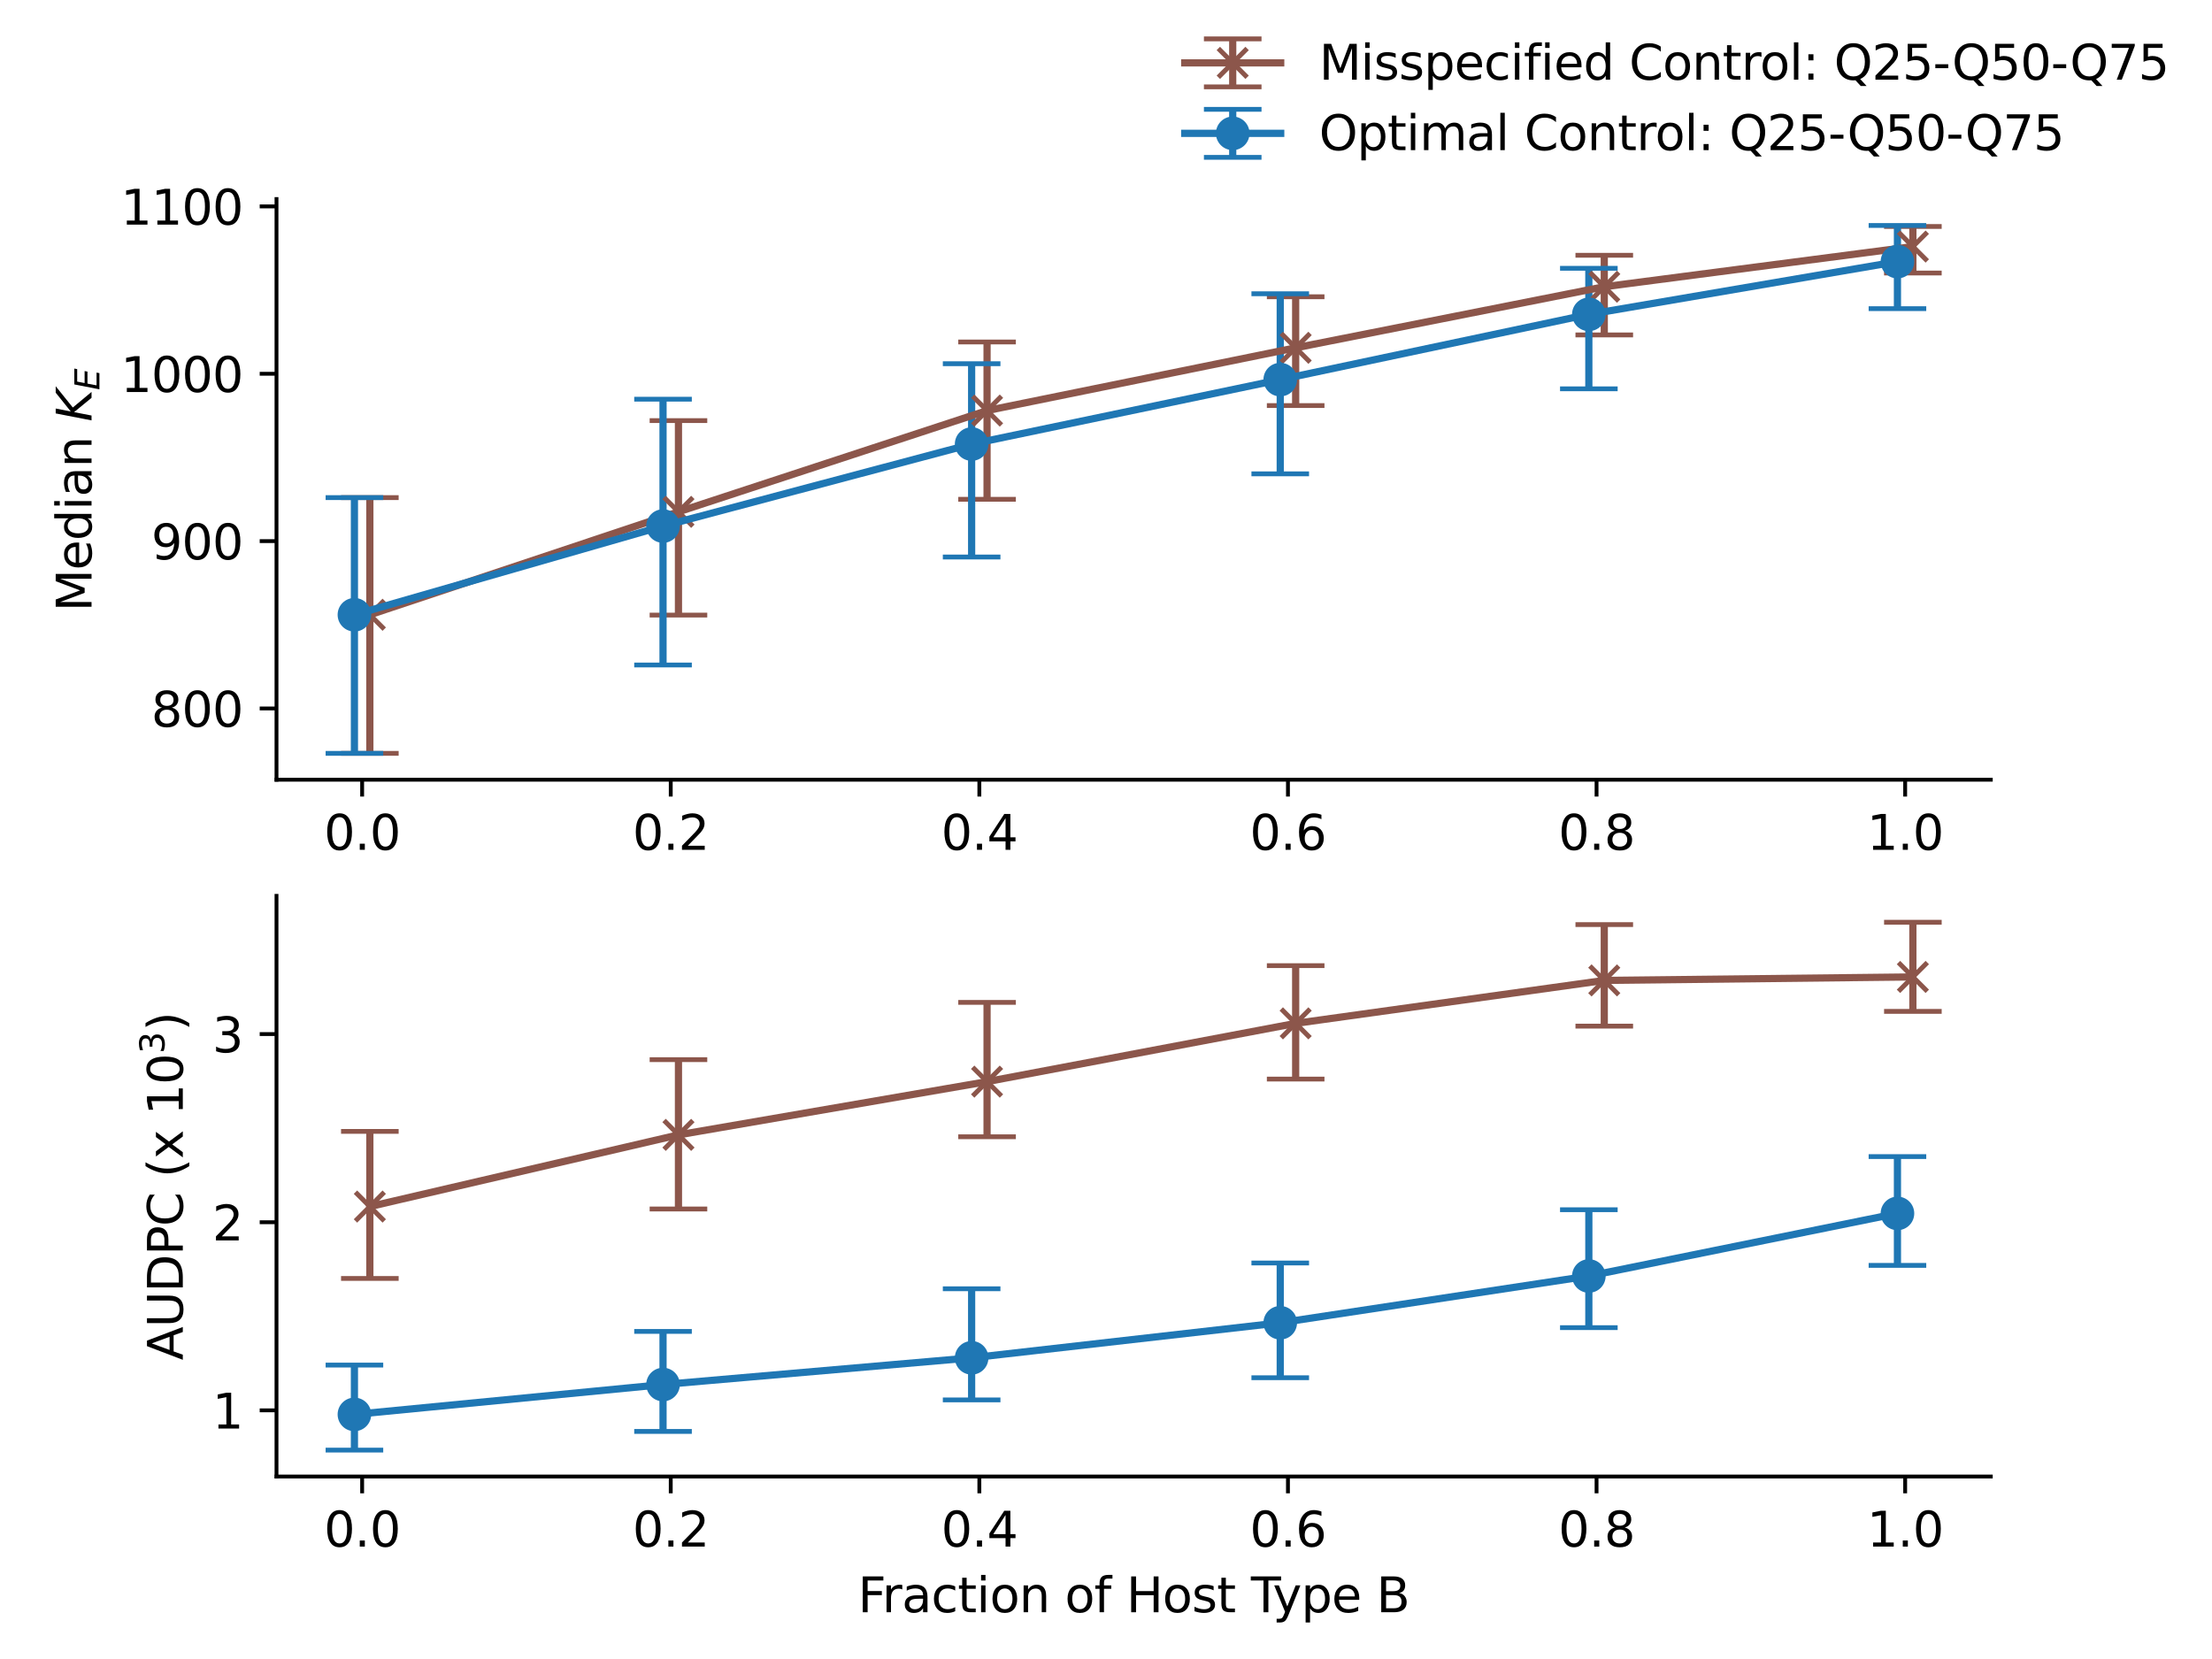 <?xml version="1.0" encoding="utf-8" standalone="no"?>
<!DOCTYPE svg PUBLIC "-//W3C//DTD SVG 1.1//EN"
  "http://www.w3.org/Graphics/SVG/1.1/DTD/svg11.dtd">
<svg xmlns:xlink="http://www.w3.org/1999/xlink" width="460.8pt" height="345.6pt" viewBox="0 0 460.8 345.6" xmlns="http://www.w3.org/2000/svg" version="1.1">
 <defs>
  <style type="text/css">*{stroke-linejoin: round; stroke-linecap: butt}</style>
 </defs>
 <g id="figure_1">
  <g id="patch_1">
   <path d="M 0 345.6 
L 460.8 345.6 
L 460.8 0 
L 0 0 
z
" style="fill: #ffffff"/>
  </g>
  <g id="axes_1">
   <g id="patch_2">
    <path d="M 57.6 162.432 
L 414.72 162.432 
L 414.72 41.472 
L 57.6 41.472 
z
" style="fill: #ffffff"/>
   </g>
   <g id="matplotlib.axis_1">
    <g id="xtick_1">
     <g id="line2d_1">
      <defs>
       <path id="m50d9ccc430" d="M 0 0 
L 0 3.5 
" style="stroke: #000000; stroke-width: 0.8"/>
      </defs>
      <g>
       <use xlink:href="#m50d9ccc430" x="75.44" y="162.432" style="stroke: #000000; stroke-width: 0.8"/>
      </g>
     </g>
     <g id="text_1">
      <!-- 0.0 -->
      <g transform="translate(67.488 177.03) scale(0.1 -0.1)">
       <defs>
        <path id="DejaVuSans-30" d="M 2034 4250 
Q 1547 4250 1301 3770 
Q 1056 3291 1056 2328 
Q 1056 1369 1301 889 
Q 1547 409 2034 409 
Q 2525 409 2770 889 
Q 3016 1369 3016 2328 
Q 3016 3291 2770 3770 
Q 2525 4250 2034 4250 
z
M 2034 4750 
Q 2819 4750 3233 4129 
Q 3647 3509 3647 2328 
Q 3647 1150 3233 529 
Q 2819 -91 2034 -91 
Q 1250 -91 836 529 
Q 422 1150 422 2328 
Q 422 3509 836 4129 
Q 1250 4750 2034 4750 
z
" transform="scale(0.016)"/>
        <path id="DejaVuSans-2e" d="M 684 794 
L 1344 794 
L 1344 0 
L 684 0 
L 684 794 
z
" transform="scale(0.016)"/>
       </defs>
       <use xlink:href="#DejaVuSans-30"/>
       <use xlink:href="#DejaVuSans-2e" x="63.623"/>
       <use xlink:href="#DejaVuSans-30" x="95.41"/>
      </g>
     </g>
    </g>
    <g id="xtick_2">
     <g id="line2d_2">
      <g>
       <use xlink:href="#m50d9ccc430" x="139.728" y="162.432" style="stroke: #000000; stroke-width: 0.8"/>
      </g>
     </g>
     <g id="text_2">
      <!-- 0.2 -->
      <g transform="translate(131.776 177.03) scale(0.1 -0.1)">
       <defs>
        <path id="DejaVuSans-32" d="M 1228 531 
L 3431 531 
L 3431 0 
L 469 0 
L 469 531 
Q 828 903 1448 1529 
Q 2069 2156 2228 2338 
Q 2531 2678 2651 2914 
Q 2772 3150 2772 3378 
Q 2772 3750 2511 3984 
Q 2250 4219 1831 4219 
Q 1534 4219 1204 4116 
Q 875 4013 500 3803 
L 500 4441 
Q 881 4594 1212 4672 
Q 1544 4750 1819 4750 
Q 2544 4750 2975 4387 
Q 3406 4025 3406 3419 
Q 3406 3131 3298 2873 
Q 3191 2616 2906 2266 
Q 2828 2175 2409 1742 
Q 1991 1309 1228 531 
z
" transform="scale(0.016)"/>
       </defs>
       <use xlink:href="#DejaVuSans-30"/>
       <use xlink:href="#DejaVuSans-2e" x="63.623"/>
       <use xlink:href="#DejaVuSans-32" x="95.41"/>
      </g>
     </g>
    </g>
    <g id="xtick_3">
     <g id="line2d_3">
      <g>
       <use xlink:href="#m50d9ccc430" x="204.016" y="162.432" style="stroke: #000000; stroke-width: 0.8"/>
      </g>
     </g>
     <g id="text_3">
      <!-- 0.4 -->
      <g transform="translate(196.064 177.03) scale(0.1 -0.1)">
       <defs>
        <path id="DejaVuSans-34" d="M 2419 4116 
L 825 1625 
L 2419 1625 
L 2419 4116 
z
M 2253 4666 
L 3047 4666 
L 3047 1625 
L 3713 1625 
L 3713 1100 
L 3047 1100 
L 3047 0 
L 2419 0 
L 2419 1100 
L 313 1100 
L 313 1709 
L 2253 4666 
z
" transform="scale(0.016)"/>
       </defs>
       <use xlink:href="#DejaVuSans-30"/>
       <use xlink:href="#DejaVuSans-2e" x="63.623"/>
       <use xlink:href="#DejaVuSans-34" x="95.41"/>
      </g>
     </g>
    </g>
    <g id="xtick_4">
     <g id="line2d_4">
      <g>
       <use xlink:href="#m50d9ccc430" x="268.304" y="162.432" style="stroke: #000000; stroke-width: 0.8"/>
      </g>
     </g>
     <g id="text_4">
      <!-- 0.6 -->
      <g transform="translate(260.352 177.03) scale(0.1 -0.1)">
       <defs>
        <path id="DejaVuSans-36" d="M 2113 2584 
Q 1688 2584 1439 2293 
Q 1191 2003 1191 1497 
Q 1191 994 1439 701 
Q 1688 409 2113 409 
Q 2538 409 2786 701 
Q 3034 994 3034 1497 
Q 3034 2003 2786 2293 
Q 2538 2584 2113 2584 
z
M 3366 4563 
L 3366 3988 
Q 3128 4100 2886 4159 
Q 2644 4219 2406 4219 
Q 1781 4219 1451 3797 
Q 1122 3375 1075 2522 
Q 1259 2794 1537 2939 
Q 1816 3084 2150 3084 
Q 2853 3084 3261 2657 
Q 3669 2231 3669 1497 
Q 3669 778 3244 343 
Q 2819 -91 2113 -91 
Q 1303 -91 875 529 
Q 447 1150 447 2328 
Q 447 3434 972 4092 
Q 1497 4750 2381 4750 
Q 2619 4750 2861 4703 
Q 3103 4656 3366 4563 
z
" transform="scale(0.016)"/>
       </defs>
       <use xlink:href="#DejaVuSans-30"/>
       <use xlink:href="#DejaVuSans-2e" x="63.623"/>
       <use xlink:href="#DejaVuSans-36" x="95.41"/>
      </g>
     </g>
    </g>
    <g id="xtick_5">
     <g id="line2d_5">
      <g>
       <use xlink:href="#m50d9ccc430" x="332.592" y="162.432" style="stroke: #000000; stroke-width: 0.8"/>
      </g>
     </g>
     <g id="text_5">
      <!-- 0.8 -->
      <g transform="translate(324.64 177.03) scale(0.1 -0.1)">
       <defs>
        <path id="DejaVuSans-38" d="M 2034 2216 
Q 1584 2216 1326 1975 
Q 1069 1734 1069 1313 
Q 1069 891 1326 650 
Q 1584 409 2034 409 
Q 2484 409 2743 651 
Q 3003 894 3003 1313 
Q 3003 1734 2745 1975 
Q 2488 2216 2034 2216 
z
M 1403 2484 
Q 997 2584 770 2862 
Q 544 3141 544 3541 
Q 544 4100 942 4425 
Q 1341 4750 2034 4750 
Q 2731 4750 3128 4425 
Q 3525 4100 3525 3541 
Q 3525 3141 3298 2862 
Q 3072 2584 2669 2484 
Q 3125 2378 3379 2068 
Q 3634 1759 3634 1313 
Q 3634 634 3220 271 
Q 2806 -91 2034 -91 
Q 1263 -91 848 271 
Q 434 634 434 1313 
Q 434 1759 690 2068 
Q 947 2378 1403 2484 
z
M 1172 3481 
Q 1172 3119 1398 2916 
Q 1625 2713 2034 2713 
Q 2441 2713 2670 2916 
Q 2900 3119 2900 3481 
Q 2900 3844 2670 4047 
Q 2441 4250 2034 4250 
Q 1625 4250 1398 4047 
Q 1172 3844 1172 3481 
z
" transform="scale(0.016)"/>
       </defs>
       <use xlink:href="#DejaVuSans-30"/>
       <use xlink:href="#DejaVuSans-2e" x="63.623"/>
       <use xlink:href="#DejaVuSans-38" x="95.41"/>
      </g>
     </g>
    </g>
    <g id="xtick_6">
     <g id="line2d_6">
      <g>
       <use xlink:href="#m50d9ccc430" x="396.88" y="162.432" style="stroke: #000000; stroke-width: 0.8"/>
      </g>
     </g>
     <g id="text_6">
      <!-- 1.0 -->
      <g transform="translate(388.929 177.03) scale(0.1 -0.1)">
       <defs>
        <path id="DejaVuSans-31" d="M 794 531 
L 1825 531 
L 1825 4091 
L 703 3866 
L 703 4441 
L 1819 4666 
L 2450 4666 
L 2450 531 
L 3481 531 
L 3481 0 
L 794 0 
L 794 531 
z
" transform="scale(0.016)"/>
       </defs>
       <use xlink:href="#DejaVuSans-31"/>
       <use xlink:href="#DejaVuSans-2e" x="63.623"/>
       <use xlink:href="#DejaVuSans-30" x="95.41"/>
      </g>
     </g>
    </g>
   </g>
   <g id="matplotlib.axis_2">
    <g id="ytick_1">
     <g id="line2d_7">
      <defs>
       <path id="m0ea7772bf7" d="M 0 0 
L -3.5 0 
" style="stroke: #000000; stroke-width: 0.8"/>
      </defs>
      <g>
       <use xlink:href="#m0ea7772bf7" x="57.6" y="147.59" style="stroke: #000000; stroke-width: 0.8"/>
      </g>
     </g>
     <g id="text_7">
      <!-- 800 -->
      <g transform="translate(31.512 151.389) scale(0.1 -0.1)">
       <use xlink:href="#DejaVuSans-38"/>
       <use xlink:href="#DejaVuSans-30" x="63.623"/>
       <use xlink:href="#DejaVuSans-30" x="127.246"/>
      </g>
     </g>
    </g>
    <g id="ytick_2">
     <g id="line2d_8">
      <g>
       <use xlink:href="#m0ea7772bf7" x="57.6" y="112.725" style="stroke: #000000; stroke-width: 0.8"/>
      </g>
     </g>
     <g id="text_8">
      <!-- 900 -->
      <g transform="translate(31.512 116.524) scale(0.1 -0.1)">
       <defs>
        <path id="DejaVuSans-39" d="M 703 97 
L 703 672 
Q 941 559 1184 500 
Q 1428 441 1663 441 
Q 2288 441 2617 861 
Q 2947 1281 2994 2138 
Q 2813 1869 2534 1725 
Q 2256 1581 1919 1581 
Q 1219 1581 811 2004 
Q 403 2428 403 3163 
Q 403 3881 828 4315 
Q 1253 4750 1959 4750 
Q 2769 4750 3195 4129 
Q 3622 3509 3622 2328 
Q 3622 1225 3098 567 
Q 2575 -91 1691 -91 
Q 1453 -91 1209 -44 
Q 966 3 703 97 
z
M 1959 2075 
Q 2384 2075 2632 2365 
Q 2881 2656 2881 3163 
Q 2881 3666 2632 3958 
Q 2384 4250 1959 4250 
Q 1534 4250 1286 3958 
Q 1038 3666 1038 3163 
Q 1038 2656 1286 2365 
Q 1534 2075 1959 2075 
z
" transform="scale(0.016)"/>
       </defs>
       <use xlink:href="#DejaVuSans-39"/>
       <use xlink:href="#DejaVuSans-30" x="63.623"/>
       <use xlink:href="#DejaVuSans-30" x="127.246"/>
      </g>
     </g>
    </g>
    <g id="ytick_3">
     <g id="line2d_9">
      <g>
       <use xlink:href="#m0ea7772bf7" x="57.6" y="77.86" style="stroke: #000000; stroke-width: 0.8"/>
      </g>
     </g>
     <g id="text_9">
      <!-- 1000 -->
      <g transform="translate(25.15 81.66) scale(0.1 -0.1)">
       <use xlink:href="#DejaVuSans-31"/>
       <use xlink:href="#DejaVuSans-30" x="63.623"/>
       <use xlink:href="#DejaVuSans-30" x="127.246"/>
       <use xlink:href="#DejaVuSans-30" x="190.869"/>
      </g>
     </g>
    </g>
    <g id="ytick_4">
     <g id="line2d_10">
      <g>
       <use xlink:href="#m0ea7772bf7" x="57.6" y="42.996" style="stroke: #000000; stroke-width: 0.8"/>
      </g>
     </g>
     <g id="text_10">
      <!-- 1100 -->
      <g transform="translate(25.15 46.795) scale(0.1 -0.1)">
       <use xlink:href="#DejaVuSans-31"/>
       <use xlink:href="#DejaVuSans-31" x="63.623"/>
       <use xlink:href="#DejaVuSans-30" x="127.246"/>
       <use xlink:href="#DejaVuSans-30" x="190.869"/>
      </g>
     </g>
    </g>
    <g id="text_11">
     <!-- Median $K_{E}$ -->
     <g transform="translate(19.07 127.402) rotate(-90) scale(0.1 -0.1)">
      <defs>
       <path id="DejaVuSans-4d" d="M 628 4666 
L 1569 4666 
L 2759 1491 
L 3956 4666 
L 4897 4666 
L 4897 0 
L 4281 0 
L 4281 4097 
L 3078 897 
L 2444 897 
L 1241 4097 
L 1241 0 
L 628 0 
L 628 4666 
z
" transform="scale(0.016)"/>
       <path id="DejaVuSans-65" d="M 3597 1894 
L 3597 1613 
L 953 1613 
Q 991 1019 1311 708 
Q 1631 397 2203 397 
Q 2534 397 2845 478 
Q 3156 559 3463 722 
L 3463 178 
Q 3153 47 2828 -22 
Q 2503 -91 2169 -91 
Q 1331 -91 842 396 
Q 353 884 353 1716 
Q 353 2575 817 3079 
Q 1281 3584 2069 3584 
Q 2775 3584 3186 3129 
Q 3597 2675 3597 1894 
z
M 3022 2063 
Q 3016 2534 2758 2815 
Q 2500 3097 2075 3097 
Q 1594 3097 1305 2825 
Q 1016 2553 972 2059 
L 3022 2063 
z
" transform="scale(0.016)"/>
       <path id="DejaVuSans-64" d="M 2906 2969 
L 2906 4863 
L 3481 4863 
L 3481 0 
L 2906 0 
L 2906 525 
Q 2725 213 2448 61 
Q 2172 -91 1784 -91 
Q 1150 -91 751 415 
Q 353 922 353 1747 
Q 353 2572 751 3078 
Q 1150 3584 1784 3584 
Q 2172 3584 2448 3432 
Q 2725 3281 2906 2969 
z
M 947 1747 
Q 947 1113 1208 752 
Q 1469 391 1925 391 
Q 2381 391 2643 752 
Q 2906 1113 2906 1747 
Q 2906 2381 2643 2742 
Q 2381 3103 1925 3103 
Q 1469 3103 1208 2742 
Q 947 2381 947 1747 
z
" transform="scale(0.016)"/>
       <path id="DejaVuSans-69" d="M 603 3500 
L 1178 3500 
L 1178 0 
L 603 0 
L 603 3500 
z
M 603 4863 
L 1178 4863 
L 1178 4134 
L 603 4134 
L 603 4863 
z
" transform="scale(0.016)"/>
       <path id="DejaVuSans-61" d="M 2194 1759 
Q 1497 1759 1228 1600 
Q 959 1441 959 1056 
Q 959 750 1161 570 
Q 1363 391 1709 391 
Q 2188 391 2477 730 
Q 2766 1069 2766 1631 
L 2766 1759 
L 2194 1759 
z
M 3341 1997 
L 3341 0 
L 2766 0 
L 2766 531 
Q 2569 213 2275 61 
Q 1981 -91 1556 -91 
Q 1019 -91 701 211 
Q 384 513 384 1019 
Q 384 1609 779 1909 
Q 1175 2209 1959 2209 
L 2766 2209 
L 2766 2266 
Q 2766 2663 2505 2880 
Q 2244 3097 1772 3097 
Q 1472 3097 1187 3025 
Q 903 2953 641 2809 
L 641 3341 
Q 956 3463 1253 3523 
Q 1550 3584 1831 3584 
Q 2591 3584 2966 3190 
Q 3341 2797 3341 1997 
z
" transform="scale(0.016)"/>
       <path id="DejaVuSans-6e" d="M 3513 2113 
L 3513 0 
L 2938 0 
L 2938 2094 
Q 2938 2591 2744 2837 
Q 2550 3084 2163 3084 
Q 1697 3084 1428 2787 
Q 1159 2491 1159 1978 
L 1159 0 
L 581 0 
L 581 3500 
L 1159 3500 
L 1159 2956 
Q 1366 3272 1645 3428 
Q 1925 3584 2291 3584 
Q 2894 3584 3203 3211 
Q 3513 2838 3513 2113 
z
" transform="scale(0.016)"/>
       <path id="DejaVuSans-20" transform="scale(0.016)"/>
       <path id="DejaVuSans-Oblique-4b" d="M 1081 4666 
L 1716 4666 
L 1331 2700 
L 3781 4666 
L 4622 4666 
L 1850 2438 
L 3878 0 
L 3109 0 
L 1247 2272 
L 806 0 
L 172 0 
L 1081 4666 
z
" transform="scale(0.016)"/>
       <path id="DejaVuSans-Oblique-45" d="M 1081 4666 
L 4031 4666 
L 3928 4134 
L 1606 4134 
L 1338 2753 
L 3566 2753 
L 3463 2222 
L 1234 2222 
L 909 531 
L 3284 531 
L 3181 0 
L 172 0 
L 1081 4666 
z
" transform="scale(0.016)"/>
      </defs>
      <use xlink:href="#DejaVuSans-4d" transform="translate(0 0.016)"/>
      <use xlink:href="#DejaVuSans-65" transform="translate(86.279 0.016)"/>
      <use xlink:href="#DejaVuSans-64" transform="translate(147.803 0.016)"/>
      <use xlink:href="#DejaVuSans-69" transform="translate(211.279 0.016)"/>
      <use xlink:href="#DejaVuSans-61" transform="translate(239.062 0.016)"/>
      <use xlink:href="#DejaVuSans-6e" transform="translate(300.342 0.016)"/>
      <use xlink:href="#DejaVuSans-20" transform="translate(363.721 0.016)"/>
      <use xlink:href="#DejaVuSans-Oblique-4b" transform="translate(395.508 0.016)"/>
      <use xlink:href="#DejaVuSans-Oblique-45" transform="translate(461.084 -16.391) scale(0.7)"/>
     </g>
    </g>
   </g>
   <g id="LineCollection_1">
    <path d="M 77.047 156.934 
L 77.047 103.66 
" clip-path="url(#pff4992406c)" style="fill: none; stroke: #8c564b; stroke-width: 1.5"/>
    <path d="M 141.335 128.135 
L 141.335 87.623 
" clip-path="url(#pff4992406c)" style="fill: none; stroke: #8c564b; stroke-width: 1.5"/>
    <path d="M 205.623 104.009 
L 205.623 71.236 
" clip-path="url(#pff4992406c)" style="fill: none; stroke: #8c564b; stroke-width: 1.5"/>
    <path d="M 269.911 84.485 
L 269.911 61.823 
" clip-path="url(#pff4992406c)" style="fill: none; stroke: #8c564b; stroke-width: 1.5"/>
    <path d="M 334.199 69.772 
L 334.199 53.176 
" clip-path="url(#pff4992406c)" style="fill: none; stroke: #8c564b; stroke-width: 1.5"/>
    <path d="M 398.487 56.872 
L 398.487 47.179 
" clip-path="url(#pff4992406c)" style="fill: none; stroke: #8c564b; stroke-width: 1.5"/>
   </g>
   <g id="line2d_11">
    <defs>
     <path id="me482d9ec17" d="M 6 0 
L -6 -0 
" style="stroke: #8c564b"/>
    </defs>
    <g clip-path="url(#pff4992406c)">
     <use xlink:href="#me482d9ec17" x="77.047" y="156.934" style="fill: #8c564b; stroke: #8c564b"/>
     <use xlink:href="#me482d9ec17" x="141.335" y="128.135" style="fill: #8c564b; stroke: #8c564b"/>
     <use xlink:href="#me482d9ec17" x="205.623" y="104.009" style="fill: #8c564b; stroke: #8c564b"/>
     <use xlink:href="#me482d9ec17" x="269.911" y="84.485" style="fill: #8c564b; stroke: #8c564b"/>
     <use xlink:href="#me482d9ec17" x="334.199" y="69.772" style="fill: #8c564b; stroke: #8c564b"/>
     <use xlink:href="#me482d9ec17" x="398.487" y="56.872" style="fill: #8c564b; stroke: #8c564b"/>
    </g>
   </g>
   <g id="line2d_12">
    <g clip-path="url(#pff4992406c)">
     <use xlink:href="#me482d9ec17" x="77.047" y="103.66" style="fill: #8c564b; stroke: #8c564b"/>
     <use xlink:href="#me482d9ec17" x="141.335" y="87.623" style="fill: #8c564b; stroke: #8c564b"/>
     <use xlink:href="#me482d9ec17" x="205.623" y="71.236" style="fill: #8c564b; stroke: #8c564b"/>
     <use xlink:href="#me482d9ec17" x="269.911" y="61.823" style="fill: #8c564b; stroke: #8c564b"/>
     <use xlink:href="#me482d9ec17" x="334.199" y="53.176" style="fill: #8c564b; stroke: #8c564b"/>
     <use xlink:href="#me482d9ec17" x="398.487" y="47.179" style="fill: #8c564b; stroke: #8c564b"/>
    </g>
   </g>
   <g id="LineCollection_2">
    <path d="M 73.833 156.934 
L 73.833 103.66 
" clip-path="url(#pff4992406c)" style="fill: none; stroke: #1f77b4; stroke-width: 1.5"/>
    <path d="M 138.121 138.525 
L 138.121 83.16 
" clip-path="url(#pff4992406c)" style="fill: none; stroke: #1f77b4; stroke-width: 1.5"/>
    <path d="M 202.409 116.037 
L 202.409 75.769 
" clip-path="url(#pff4992406c)" style="fill: none; stroke: #1f77b4; stroke-width: 1.5"/>
    <path d="M 266.697 98.71 
L 266.697 61.195 
" clip-path="url(#pff4992406c)" style="fill: none; stroke: #1f77b4; stroke-width: 1.5"/>
    <path d="M 330.985 80.998 
L 330.985 55.896 
" clip-path="url(#pff4992406c)" style="fill: none; stroke: #1f77b4; stroke-width: 1.5"/>
    <path d="M 395.273 64.298 
L 395.273 46.97 
" clip-path="url(#pff4992406c)" style="fill: none; stroke: #1f77b4; stroke-width: 1.5"/>
   </g>
   <g id="line2d_13">
    <defs>
     <path id="mf4389c1c59" d="M 6 0 
L -6 -0 
" style="stroke: #1f77b4"/>
    </defs>
    <g clip-path="url(#pff4992406c)">
     <use xlink:href="#mf4389c1c59" x="73.833" y="156.934" style="fill: #1f77b4; stroke: #1f77b4"/>
     <use xlink:href="#mf4389c1c59" x="138.121" y="138.525" style="fill: #1f77b4; stroke: #1f77b4"/>
     <use xlink:href="#mf4389c1c59" x="202.409" y="116.037" style="fill: #1f77b4; stroke: #1f77b4"/>
     <use xlink:href="#mf4389c1c59" x="266.697" y="98.71" style="fill: #1f77b4; stroke: #1f77b4"/>
     <use xlink:href="#mf4389c1c59" x="330.985" y="80.998" style="fill: #1f77b4; stroke: #1f77b4"/>
     <use xlink:href="#mf4389c1c59" x="395.273" y="64.298" style="fill: #1f77b4; stroke: #1f77b4"/>
    </g>
   </g>
   <g id="line2d_14">
    <g clip-path="url(#pff4992406c)">
     <use xlink:href="#mf4389c1c59" x="73.833" y="103.66" style="fill: #1f77b4; stroke: #1f77b4"/>
     <use xlink:href="#mf4389c1c59" x="138.121" y="83.16" style="fill: #1f77b4; stroke: #1f77b4"/>
     <use xlink:href="#mf4389c1c59" x="202.409" y="75.769" style="fill: #1f77b4; stroke: #1f77b4"/>
     <use xlink:href="#mf4389c1c59" x="266.697" y="61.195" style="fill: #1f77b4; stroke: #1f77b4"/>
     <use xlink:href="#mf4389c1c59" x="330.985" y="55.896" style="fill: #1f77b4; stroke: #1f77b4"/>
     <use xlink:href="#mf4389c1c59" x="395.273" y="46.97" style="fill: #1f77b4; stroke: #1f77b4"/>
    </g>
   </g>
   <g id="line2d_15">
    <path d="M 77.047 128.066 
L 141.335 106.624 
L 205.623 85.531 
L 269.911 72.456 
L 334.199 59.731 
L 398.487 51.363 
" clip-path="url(#pff4992406c)" style="fill: none; stroke: #8c564b; stroke-width: 1.5; stroke-linecap: square"/>
    <defs>
     <path id="m2006b8e5f0" d="M -3 3 
L 3 -3 
M -3 -3 
L 3 3 
" style="stroke: #8c564b"/>
    </defs>
    <g clip-path="url(#pff4992406c)">
     <use xlink:href="#m2006b8e5f0" x="77.047" y="128.066" style="fill: #8c564b; stroke: #8c564b"/>
     <use xlink:href="#m2006b8e5f0" x="141.335" y="106.624" style="fill: #8c564b; stroke: #8c564b"/>
     <use xlink:href="#m2006b8e5f0" x="205.623" y="85.531" style="fill: #8c564b; stroke: #8c564b"/>
     <use xlink:href="#m2006b8e5f0" x="269.911" y="72.456" style="fill: #8c564b; stroke: #8c564b"/>
     <use xlink:href="#m2006b8e5f0" x="334.199" y="59.731" style="fill: #8c564b; stroke: #8c564b"/>
     <use xlink:href="#m2006b8e5f0" x="398.487" y="51.363" style="fill: #8c564b; stroke: #8c564b"/>
    </g>
   </g>
   <g id="line2d_16">
    <path d="M 73.833 128.066 
L 138.121 109.587 
L 202.409 92.504 
L 266.697 79.081 
L 330.985 65.483 
L 395.273 54.501 
" clip-path="url(#pff4992406c)" style="fill: none; stroke: #1f77b4; stroke-width: 1.5; stroke-linecap: square"/>
    <defs>
     <path id="me949a19cae" d="M 0 3 
C 0.796 3 1.559 2.684 2.121 2.121 
C 2.684 1.559 3 0.796 3 0 
C 3 -0.796 2.684 -1.559 2.121 -2.121 
C 1.559 -2.684 0.796 -3 0 -3 
C -0.796 -3 -1.559 -2.684 -2.121 -2.121 
C -2.684 -1.559 -3 -0.796 -3 0 
C -3 0.796 -2.684 1.559 -2.121 2.121 
C -1.559 2.684 -0.796 3 0 3 
z
" style="stroke: #1f77b4"/>
    </defs>
    <g clip-path="url(#pff4992406c)">
     <use xlink:href="#me949a19cae" x="73.833" y="128.066" style="fill: #1f77b4; stroke: #1f77b4"/>
     <use xlink:href="#me949a19cae" x="138.121" y="109.587" style="fill: #1f77b4; stroke: #1f77b4"/>
     <use xlink:href="#me949a19cae" x="202.409" y="92.504" style="fill: #1f77b4; stroke: #1f77b4"/>
     <use xlink:href="#me949a19cae" x="266.697" y="79.081" style="fill: #1f77b4; stroke: #1f77b4"/>
     <use xlink:href="#me949a19cae" x="330.985" y="65.483" style="fill: #1f77b4; stroke: #1f77b4"/>
     <use xlink:href="#me949a19cae" x="395.273" y="54.501" style="fill: #1f77b4; stroke: #1f77b4"/>
    </g>
   </g>
   <g id="patch_3">
    <path d="M 57.6 162.432 
L 57.6 41.472 
" style="fill: none; stroke: #000000; stroke-width: 0.8; stroke-linejoin: miter; stroke-linecap: square"/>
   </g>
   <g id="patch_4">
    <path d="M 57.6 162.432 
L 414.72 162.432 
" style="fill: none; stroke: #000000; stroke-width: 0.8; stroke-linejoin: miter; stroke-linecap: square"/>
   </g>
  </g>
  <g id="axes_2">
   <g id="patch_5">
    <path d="M 57.6 307.584 
L 414.72 307.584 
L 414.72 186.624 
L 57.6 186.624 
z
" style="fill: #ffffff"/>
   </g>
   <g id="matplotlib.axis_3">
    <g id="xtick_7">
     <g id="line2d_17">
      <g>
       <use xlink:href="#m50d9ccc430" x="75.44" y="307.584" style="stroke: #000000; stroke-width: 0.8"/>
      </g>
     </g>
     <g id="text_12">
      <!-- 0.0 -->
      <g transform="translate(67.488 322.182) scale(0.1 -0.1)">
       <use xlink:href="#DejaVuSans-30"/>
       <use xlink:href="#DejaVuSans-2e" x="63.623"/>
       <use xlink:href="#DejaVuSans-30" x="95.41"/>
      </g>
     </g>
    </g>
    <g id="xtick_8">
     <g id="line2d_18">
      <g>
       <use xlink:href="#m50d9ccc430" x="139.728" y="307.584" style="stroke: #000000; stroke-width: 0.8"/>
      </g>
     </g>
     <g id="text_13">
      <!-- 0.2 -->
      <g transform="translate(131.776 322.182) scale(0.1 -0.1)">
       <use xlink:href="#DejaVuSans-30"/>
       <use xlink:href="#DejaVuSans-2e" x="63.623"/>
       <use xlink:href="#DejaVuSans-32" x="95.41"/>
      </g>
     </g>
    </g>
    <g id="xtick_9">
     <g id="line2d_19">
      <g>
       <use xlink:href="#m50d9ccc430" x="204.016" y="307.584" style="stroke: #000000; stroke-width: 0.8"/>
      </g>
     </g>
     <g id="text_14">
      <!-- 0.4 -->
      <g transform="translate(196.064 322.182) scale(0.1 -0.1)">
       <use xlink:href="#DejaVuSans-30"/>
       <use xlink:href="#DejaVuSans-2e" x="63.623"/>
       <use xlink:href="#DejaVuSans-34" x="95.41"/>
      </g>
     </g>
    </g>
    <g id="xtick_10">
     <g id="line2d_20">
      <g>
       <use xlink:href="#m50d9ccc430" x="268.304" y="307.584" style="stroke: #000000; stroke-width: 0.8"/>
      </g>
     </g>
     <g id="text_15">
      <!-- 0.6 -->
      <g transform="translate(260.352 322.182) scale(0.1 -0.1)">
       <use xlink:href="#DejaVuSans-30"/>
       <use xlink:href="#DejaVuSans-2e" x="63.623"/>
       <use xlink:href="#DejaVuSans-36" x="95.41"/>
      </g>
     </g>
    </g>
    <g id="xtick_11">
     <g id="line2d_21">
      <g>
       <use xlink:href="#m50d9ccc430" x="332.592" y="307.584" style="stroke: #000000; stroke-width: 0.8"/>
      </g>
     </g>
     <g id="text_16">
      <!-- 0.8 -->
      <g transform="translate(324.64 322.182) scale(0.1 -0.1)">
       <use xlink:href="#DejaVuSans-30"/>
       <use xlink:href="#DejaVuSans-2e" x="63.623"/>
       <use xlink:href="#DejaVuSans-38" x="95.41"/>
      </g>
     </g>
    </g>
    <g id="xtick_12">
     <g id="line2d_22">
      <g>
       <use xlink:href="#m50d9ccc430" x="396.88" y="307.584" style="stroke: #000000; stroke-width: 0.8"/>
      </g>
     </g>
     <g id="text_17">
      <!-- 1.0 -->
      <g transform="translate(388.929 322.182) scale(0.1 -0.1)">
       <use xlink:href="#DejaVuSans-31"/>
       <use xlink:href="#DejaVuSans-2e" x="63.623"/>
       <use xlink:href="#DejaVuSans-30" x="95.41"/>
      </g>
     </g>
    </g>
    <g id="text_18">
     <!-- Fraction of Host Type B -->
     <g transform="translate(178.727 335.861) scale(0.1 -0.1)">
      <defs>
       <path id="DejaVuSans-46" d="M 628 4666 
L 3309 4666 
L 3309 4134 
L 1259 4134 
L 1259 2759 
L 3109 2759 
L 3109 2228 
L 1259 2228 
L 1259 0 
L 628 0 
L 628 4666 
z
" transform="scale(0.016)"/>
       <path id="DejaVuSans-72" d="M 2631 2963 
Q 2534 3019 2420 3045 
Q 2306 3072 2169 3072 
Q 1681 3072 1420 2755 
Q 1159 2438 1159 1844 
L 1159 0 
L 581 0 
L 581 3500 
L 1159 3500 
L 1159 2956 
Q 1341 3275 1631 3429 
Q 1922 3584 2338 3584 
Q 2397 3584 2469 3576 
Q 2541 3569 2628 3553 
L 2631 2963 
z
" transform="scale(0.016)"/>
       <path id="DejaVuSans-63" d="M 3122 3366 
L 3122 2828 
Q 2878 2963 2633 3030 
Q 2388 3097 2138 3097 
Q 1578 3097 1268 2742 
Q 959 2388 959 1747 
Q 959 1106 1268 751 
Q 1578 397 2138 397 
Q 2388 397 2633 464 
Q 2878 531 3122 666 
L 3122 134 
Q 2881 22 2623 -34 
Q 2366 -91 2075 -91 
Q 1284 -91 818 406 
Q 353 903 353 1747 
Q 353 2603 823 3093 
Q 1294 3584 2113 3584 
Q 2378 3584 2631 3529 
Q 2884 3475 3122 3366 
z
" transform="scale(0.016)"/>
       <path id="DejaVuSans-74" d="M 1172 4494 
L 1172 3500 
L 2356 3500 
L 2356 3053 
L 1172 3053 
L 1172 1153 
Q 1172 725 1289 603 
Q 1406 481 1766 481 
L 2356 481 
L 2356 0 
L 1766 0 
Q 1100 0 847 248 
Q 594 497 594 1153 
L 594 3053 
L 172 3053 
L 172 3500 
L 594 3500 
L 594 4494 
L 1172 4494 
z
" transform="scale(0.016)"/>
       <path id="DejaVuSans-6f" d="M 1959 3097 
Q 1497 3097 1228 2736 
Q 959 2375 959 1747 
Q 959 1119 1226 758 
Q 1494 397 1959 397 
Q 2419 397 2687 759 
Q 2956 1122 2956 1747 
Q 2956 2369 2687 2733 
Q 2419 3097 1959 3097 
z
M 1959 3584 
Q 2709 3584 3137 3096 
Q 3566 2609 3566 1747 
Q 3566 888 3137 398 
Q 2709 -91 1959 -91 
Q 1206 -91 779 398 
Q 353 888 353 1747 
Q 353 2609 779 3096 
Q 1206 3584 1959 3584 
z
" transform="scale(0.016)"/>
       <path id="DejaVuSans-66" d="M 2375 4863 
L 2375 4384 
L 1825 4384 
Q 1516 4384 1395 4259 
Q 1275 4134 1275 3809 
L 1275 3500 
L 2222 3500 
L 2222 3053 
L 1275 3053 
L 1275 0 
L 697 0 
L 697 3053 
L 147 3053 
L 147 3500 
L 697 3500 
L 697 3744 
Q 697 4328 969 4595 
Q 1241 4863 1831 4863 
L 2375 4863 
z
" transform="scale(0.016)"/>
       <path id="DejaVuSans-48" d="M 628 4666 
L 1259 4666 
L 1259 2753 
L 3553 2753 
L 3553 4666 
L 4184 4666 
L 4184 0 
L 3553 0 
L 3553 2222 
L 1259 2222 
L 1259 0 
L 628 0 
L 628 4666 
z
" transform="scale(0.016)"/>
       <path id="DejaVuSans-73" d="M 2834 3397 
L 2834 2853 
Q 2591 2978 2328 3040 
Q 2066 3103 1784 3103 
Q 1356 3103 1142 2972 
Q 928 2841 928 2578 
Q 928 2378 1081 2264 
Q 1234 2150 1697 2047 
L 1894 2003 
Q 2506 1872 2764 1633 
Q 3022 1394 3022 966 
Q 3022 478 2636 193 
Q 2250 -91 1575 -91 
Q 1294 -91 989 -36 
Q 684 19 347 128 
L 347 722 
Q 666 556 975 473 
Q 1284 391 1588 391 
Q 1994 391 2212 530 
Q 2431 669 2431 922 
Q 2431 1156 2273 1281 
Q 2116 1406 1581 1522 
L 1381 1569 
Q 847 1681 609 1914 
Q 372 2147 372 2553 
Q 372 3047 722 3315 
Q 1072 3584 1716 3584 
Q 2034 3584 2315 3537 
Q 2597 3491 2834 3397 
z
" transform="scale(0.016)"/>
       <path id="DejaVuSans-54" d="M -19 4666 
L 3928 4666 
L 3928 4134 
L 2272 4134 
L 2272 0 
L 1638 0 
L 1638 4134 
L -19 4134 
L -19 4666 
z
" transform="scale(0.016)"/>
       <path id="DejaVuSans-79" d="M 2059 -325 
Q 1816 -950 1584 -1140 
Q 1353 -1331 966 -1331 
L 506 -1331 
L 506 -850 
L 844 -850 
Q 1081 -850 1212 -737 
Q 1344 -625 1503 -206 
L 1606 56 
L 191 3500 
L 800 3500 
L 1894 763 
L 2988 3500 
L 3597 3500 
L 2059 -325 
z
" transform="scale(0.016)"/>
       <path id="DejaVuSans-70" d="M 1159 525 
L 1159 -1331 
L 581 -1331 
L 581 3500 
L 1159 3500 
L 1159 2969 
Q 1341 3281 1617 3432 
Q 1894 3584 2278 3584 
Q 2916 3584 3314 3078 
Q 3713 2572 3713 1747 
Q 3713 922 3314 415 
Q 2916 -91 2278 -91 
Q 1894 -91 1617 61 
Q 1341 213 1159 525 
z
M 3116 1747 
Q 3116 2381 2855 2742 
Q 2594 3103 2138 3103 
Q 1681 3103 1420 2742 
Q 1159 2381 1159 1747 
Q 1159 1113 1420 752 
Q 1681 391 2138 391 
Q 2594 391 2855 752 
Q 3116 1113 3116 1747 
z
" transform="scale(0.016)"/>
       <path id="DejaVuSans-42" d="M 1259 2228 
L 1259 519 
L 2272 519 
Q 2781 519 3026 730 
Q 3272 941 3272 1375 
Q 3272 1813 3026 2020 
Q 2781 2228 2272 2228 
L 1259 2228 
z
M 1259 4147 
L 1259 2741 
L 2194 2741 
Q 2656 2741 2882 2914 
Q 3109 3088 3109 3444 
Q 3109 3797 2882 3972 
Q 2656 4147 2194 4147 
L 1259 4147 
z
M 628 4666 
L 2241 4666 
Q 2963 4666 3353 4366 
Q 3744 4066 3744 3513 
Q 3744 3084 3544 2831 
Q 3344 2578 2956 2516 
Q 3422 2416 3680 2098 
Q 3938 1781 3938 1306 
Q 3938 681 3513 340 
Q 3088 0 2303 0 
L 628 0 
L 628 4666 
z
" transform="scale(0.016)"/>
      </defs>
      <use xlink:href="#DejaVuSans-46"/>
      <use xlink:href="#DejaVuSans-72" x="50.27"/>
      <use xlink:href="#DejaVuSans-61" x="91.383"/>
      <use xlink:href="#DejaVuSans-63" x="152.662"/>
      <use xlink:href="#DejaVuSans-74" x="207.643"/>
      <use xlink:href="#DejaVuSans-69" x="246.852"/>
      <use xlink:href="#DejaVuSans-6f" x="274.635"/>
      <use xlink:href="#DejaVuSans-6e" x="335.816"/>
      <use xlink:href="#DejaVuSans-20" x="399.195"/>
      <use xlink:href="#DejaVuSans-6f" x="430.982"/>
      <use xlink:href="#DejaVuSans-66" x="492.164"/>
      <use xlink:href="#DejaVuSans-20" x="527.369"/>
      <use xlink:href="#DejaVuSans-48" x="559.156"/>
      <use xlink:href="#DejaVuSans-6f" x="634.352"/>
      <use xlink:href="#DejaVuSans-73" x="695.533"/>
      <use xlink:href="#DejaVuSans-74" x="747.633"/>
      <use xlink:href="#DejaVuSans-20" x="786.842"/>
      <use xlink:href="#DejaVuSans-54" x="818.629"/>
      <use xlink:href="#DejaVuSans-79" x="864.088"/>
      <use xlink:href="#DejaVuSans-70" x="923.268"/>
      <use xlink:href="#DejaVuSans-65" x="986.744"/>
      <use xlink:href="#DejaVuSans-20" x="1048.268"/>
      <use xlink:href="#DejaVuSans-42" x="1080.055"/>
     </g>
    </g>
   </g>
   <g id="matplotlib.axis_4">
    <g id="ytick_5">
     <g id="line2d_23">
      <g>
       <use xlink:href="#m0ea7772bf7" x="57.6" y="293.797" style="stroke: #000000; stroke-width: 0.8"/>
      </g>
     </g>
     <g id="text_19">
      <!-- 1 -->
      <g transform="translate(44.237 297.597) scale(0.1 -0.1)">
       <use xlink:href="#DejaVuSans-31"/>
      </g>
     </g>
    </g>
    <g id="ytick_6">
     <g id="line2d_24">
      <g>
       <use xlink:href="#m0ea7772bf7" x="57.6" y="254.609" style="stroke: #000000; stroke-width: 0.8"/>
      </g>
     </g>
     <g id="text_20">
      <!-- 2 -->
      <g transform="translate(44.237 258.408) scale(0.1 -0.1)">
       <use xlink:href="#DejaVuSans-32"/>
      </g>
     </g>
    </g>
    <g id="ytick_7">
     <g id="line2d_25">
      <g>
       <use xlink:href="#m0ea7772bf7" x="57.6" y="215.42" style="stroke: #000000; stroke-width: 0.8"/>
      </g>
     </g>
     <g id="text_21">
      <!-- 3 -->
      <g transform="translate(44.237 219.219) scale(0.1 -0.1)">
       <defs>
        <path id="DejaVuSans-33" d="M 2597 2516 
Q 3050 2419 3304 2112 
Q 3559 1806 3559 1356 
Q 3559 666 3084 287 
Q 2609 -91 1734 -91 
Q 1441 -91 1130 -33 
Q 819 25 488 141 
L 488 750 
Q 750 597 1062 519 
Q 1375 441 1716 441 
Q 2309 441 2620 675 
Q 2931 909 2931 1356 
Q 2931 1769 2642 2001 
Q 2353 2234 1838 2234 
L 1294 2234 
L 1294 2753 
L 1863 2753 
Q 2328 2753 2575 2939 
Q 2822 3125 2822 3475 
Q 2822 3834 2567 4026 
Q 2313 4219 1838 4219 
Q 1578 4219 1281 4162 
Q 984 4106 628 3988 
L 628 4550 
Q 988 4650 1302 4700 
Q 1616 4750 1894 4750 
Q 2613 4750 3031 4423 
Q 3450 4097 3450 3541 
Q 3450 3153 3228 2886 
Q 3006 2619 2597 2516 
z
" transform="scale(0.016)"/>
       </defs>
       <use xlink:href="#DejaVuSans-33"/>
      </g>
     </g>
    </g>
    <g id="text_22">
     <!-- AUDPC (x $10^{3}$) -->
     <g transform="translate(38.158 283.354) rotate(-90) scale(0.1 -0.1)">
      <defs>
       <path id="DejaVuSans-41" d="M 2188 4044 
L 1331 1722 
L 3047 1722 
L 2188 4044 
z
M 1831 4666 
L 2547 4666 
L 4325 0 
L 3669 0 
L 3244 1197 
L 1141 1197 
L 716 0 
L 50 0 
L 1831 4666 
z
" transform="scale(0.016)"/>
       <path id="DejaVuSans-55" d="M 556 4666 
L 1191 4666 
L 1191 1831 
Q 1191 1081 1462 751 
Q 1734 422 2344 422 
Q 2950 422 3222 751 
Q 3494 1081 3494 1831 
L 3494 4666 
L 4128 4666 
L 4128 1753 
Q 4128 841 3676 375 
Q 3225 -91 2344 -91 
Q 1459 -91 1007 375 
Q 556 841 556 1753 
L 556 4666 
z
" transform="scale(0.016)"/>
       <path id="DejaVuSans-44" d="M 1259 4147 
L 1259 519 
L 2022 519 
Q 2988 519 3436 956 
Q 3884 1394 3884 2338 
Q 3884 3275 3436 3711 
Q 2988 4147 2022 4147 
L 1259 4147 
z
M 628 4666 
L 1925 4666 
Q 3281 4666 3915 4102 
Q 4550 3538 4550 2338 
Q 4550 1131 3912 565 
Q 3275 0 1925 0 
L 628 0 
L 628 4666 
z
" transform="scale(0.016)"/>
       <path id="DejaVuSans-50" d="M 1259 4147 
L 1259 2394 
L 2053 2394 
Q 2494 2394 2734 2622 
Q 2975 2850 2975 3272 
Q 2975 3691 2734 3919 
Q 2494 4147 2053 4147 
L 1259 4147 
z
M 628 4666 
L 2053 4666 
Q 2838 4666 3239 4311 
Q 3641 3956 3641 3272 
Q 3641 2581 3239 2228 
Q 2838 1875 2053 1875 
L 1259 1875 
L 1259 0 
L 628 0 
L 628 4666 
z
" transform="scale(0.016)"/>
       <path id="DejaVuSans-43" d="M 4122 4306 
L 4122 3641 
Q 3803 3938 3442 4084 
Q 3081 4231 2675 4231 
Q 1875 4231 1450 3742 
Q 1025 3253 1025 2328 
Q 1025 1406 1450 917 
Q 1875 428 2675 428 
Q 3081 428 3442 575 
Q 3803 722 4122 1019 
L 4122 359 
Q 3791 134 3420 21 
Q 3050 -91 2638 -91 
Q 1578 -91 968 557 
Q 359 1206 359 2328 
Q 359 3453 968 4101 
Q 1578 4750 2638 4750 
Q 3056 4750 3426 4639 
Q 3797 4528 4122 4306 
z
" transform="scale(0.016)"/>
       <path id="DejaVuSans-28" d="M 1984 4856 
Q 1566 4138 1362 3434 
Q 1159 2731 1159 2009 
Q 1159 1288 1364 580 
Q 1569 -128 1984 -844 
L 1484 -844 
Q 1016 -109 783 600 
Q 550 1309 550 2009 
Q 550 2706 781 3412 
Q 1013 4119 1484 4856 
L 1984 4856 
z
" transform="scale(0.016)"/>
       <path id="DejaVuSans-78" d="M 3513 3500 
L 2247 1797 
L 3578 0 
L 2900 0 
L 1881 1375 
L 863 0 
L 184 0 
L 1544 1831 
L 300 3500 
L 978 3500 
L 1906 2253 
L 2834 3500 
L 3513 3500 
z
" transform="scale(0.016)"/>
       <path id="DejaVuSans-29" d="M 513 4856 
L 1013 4856 
Q 1481 4119 1714 3412 
Q 1947 2706 1947 2009 
Q 1947 1309 1714 600 
Q 1481 -109 1013 -844 
L 513 -844 
Q 928 -128 1133 580 
Q 1338 1288 1338 2009 
Q 1338 2731 1133 3434 
Q 928 4138 513 4856 
z
" transform="scale(0.016)"/>
      </defs>
      <use xlink:href="#DejaVuSans-41" transform="translate(0 0.766)"/>
      <use xlink:href="#DejaVuSans-55" transform="translate(68.408 0.766)"/>
      <use xlink:href="#DejaVuSans-44" transform="translate(141.602 0.766)"/>
      <use xlink:href="#DejaVuSans-50" transform="translate(218.604 0.766)"/>
      <use xlink:href="#DejaVuSans-43" transform="translate(278.906 0.766)"/>
      <use xlink:href="#DejaVuSans-20" transform="translate(348.73 0.766)"/>
      <use xlink:href="#DejaVuSans-28" transform="translate(380.518 0.766)"/>
      <use xlink:href="#DejaVuSans-78" transform="translate(419.531 0.766)"/>
      <use xlink:href="#DejaVuSans-20" transform="translate(478.711 0.766)"/>
      <use xlink:href="#DejaVuSans-31" transform="translate(510.498 0.766)"/>
      <use xlink:href="#DejaVuSans-30" transform="translate(574.121 0.766)"/>
      <use xlink:href="#DejaVuSans-33" transform="translate(638.701 39.047) scale(0.7)"/>
      <use xlink:href="#DejaVuSans-29" transform="translate(685.972 0.766)"/>
     </g>
    </g>
   </g>
   <g id="LineCollection_3">
    <path d="M 77.047 266.326 
L 77.047 235.688 
" clip-path="url(#p6dc46443fd)" style="fill: none; stroke: #8c564b; stroke-width: 1.5"/>
    <path d="M 141.335 251.854 
L 141.335 220.746 
" clip-path="url(#p6dc46443fd)" style="fill: none; stroke: #8c564b; stroke-width: 1.5"/>
    <path d="M 205.623 236.809 
L 205.623 208.813 
" clip-path="url(#p6dc46443fd)" style="fill: none; stroke: #8c564b; stroke-width: 1.5"/>
    <path d="M 269.911 224.794 
L 269.911 201.159 
" clip-path="url(#p6dc46443fd)" style="fill: none; stroke: #8c564b; stroke-width: 1.5"/>
    <path d="M 334.199 213.762 
L 334.199 192.608 
" clip-path="url(#p6dc46443fd)" style="fill: none; stroke: #8c564b; stroke-width: 1.5"/>
    <path d="M 398.487 210.69 
L 398.487 192.122 
" clip-path="url(#p6dc46443fd)" style="fill: none; stroke: #8c564b; stroke-width: 1.5"/>
   </g>
   <g id="line2d_26">
    <g clip-path="url(#p6dc46443fd)">
     <use xlink:href="#me482d9ec17" x="77.047" y="266.326" style="fill: #8c564b; stroke: #8c564b"/>
     <use xlink:href="#me482d9ec17" x="141.335" y="251.854" style="fill: #8c564b; stroke: #8c564b"/>
     <use xlink:href="#me482d9ec17" x="205.623" y="236.809" style="fill: #8c564b; stroke: #8c564b"/>
     <use xlink:href="#me482d9ec17" x="269.911" y="224.794" style="fill: #8c564b; stroke: #8c564b"/>
     <use xlink:href="#me482d9ec17" x="334.199" y="213.762" style="fill: #8c564b; stroke: #8c564b"/>
     <use xlink:href="#me482d9ec17" x="398.487" y="210.69" style="fill: #8c564b; stroke: #8c564b"/>
    </g>
   </g>
   <g id="line2d_27">
    <g clip-path="url(#p6dc46443fd)">
     <use xlink:href="#me482d9ec17" x="77.047" y="235.688" style="fill: #8c564b; stroke: #8c564b"/>
     <use xlink:href="#me482d9ec17" x="141.335" y="220.746" style="fill: #8c564b; stroke: #8c564b"/>
     <use xlink:href="#me482d9ec17" x="205.623" y="208.813" style="fill: #8c564b; stroke: #8c564b"/>
     <use xlink:href="#me482d9ec17" x="269.911" y="201.159" style="fill: #8c564b; stroke: #8c564b"/>
     <use xlink:href="#me482d9ec17" x="334.199" y="192.608" style="fill: #8c564b; stroke: #8c564b"/>
     <use xlink:href="#me482d9ec17" x="398.487" y="192.122" style="fill: #8c564b; stroke: #8c564b"/>
    </g>
   </g>
   <g id="LineCollection_4">
    <path d="M 73.833 302.086 
L 73.833 284.369 
" clip-path="url(#p6dc46443fd)" style="fill: none; stroke: #1f77b4; stroke-width: 1.5"/>
    <path d="M 138.121 298.194 
L 138.121 277.362 
" clip-path="url(#p6dc46443fd)" style="fill: none; stroke: #1f77b4; stroke-width: 1.5"/>
    <path d="M 202.409 291.626 
L 202.409 268.474 
" clip-path="url(#p6dc46443fd)" style="fill: none; stroke: #1f77b4; stroke-width: 1.5"/>
    <path d="M 266.697 287.006 
L 266.697 263.101 
" clip-path="url(#p6dc46443fd)" style="fill: none; stroke: #1f77b4; stroke-width: 1.5"/>
    <path d="M 330.985 276.574 
L 330.985 252.01 
" clip-path="url(#p6dc46443fd)" style="fill: none; stroke: #1f77b4; stroke-width: 1.5"/>
    <path d="M 395.273 263.602 
L 395.273 240.936 
" clip-path="url(#p6dc46443fd)" style="fill: none; stroke: #1f77b4; stroke-width: 1.5"/>
   </g>
   <g id="line2d_28">
    <g clip-path="url(#p6dc46443fd)">
     <use xlink:href="#mf4389c1c59" x="73.833" y="302.086" style="fill: #1f77b4; stroke: #1f77b4"/>
     <use xlink:href="#mf4389c1c59" x="138.121" y="298.194" style="fill: #1f77b4; stroke: #1f77b4"/>
     <use xlink:href="#mf4389c1c59" x="202.409" y="291.626" style="fill: #1f77b4; stroke: #1f77b4"/>
     <use xlink:href="#mf4389c1c59" x="266.697" y="287.006" style="fill: #1f77b4; stroke: #1f77b4"/>
     <use xlink:href="#mf4389c1c59" x="330.985" y="276.574" style="fill: #1f77b4; stroke: #1f77b4"/>
     <use xlink:href="#mf4389c1c59" x="395.273" y="263.602" style="fill: #1f77b4; stroke: #1f77b4"/>
    </g>
   </g>
   <g id="line2d_29">
    <g clip-path="url(#p6dc46443fd)">
     <use xlink:href="#mf4389c1c59" x="73.833" y="284.369" style="fill: #1f77b4; stroke: #1f77b4"/>
     <use xlink:href="#mf4389c1c59" x="138.121" y="277.362" style="fill: #1f77b4; stroke: #1f77b4"/>
     <use xlink:href="#mf4389c1c59" x="202.409" y="268.474" style="fill: #1f77b4; stroke: #1f77b4"/>
     <use xlink:href="#mf4389c1c59" x="266.697" y="263.101" style="fill: #1f77b4; stroke: #1f77b4"/>
     <use xlink:href="#mf4389c1c59" x="330.985" y="252.01" style="fill: #1f77b4; stroke: #1f77b4"/>
     <use xlink:href="#mf4389c1c59" x="395.273" y="240.936" style="fill: #1f77b4; stroke: #1f77b4"/>
    </g>
   </g>
   <g id="line2d_30">
    <path d="M 77.047 251.348 
L 141.335 236.413 
L 205.623 225.323 
L 269.911 213.186 
L 334.199 204.235 
L 398.487 203.514 
" clip-path="url(#p6dc46443fd)" style="fill: none; stroke: #8c564b; stroke-width: 1.5; stroke-linecap: square"/>
    <g clip-path="url(#p6dc46443fd)">
     <use xlink:href="#m2006b8e5f0" x="77.047" y="251.348" style="fill: #8c564b; stroke: #8c564b"/>
     <use xlink:href="#m2006b8e5f0" x="141.335" y="236.413" style="fill: #8c564b; stroke: #8c564b"/>
     <use xlink:href="#m2006b8e5f0" x="205.623" y="225.323" style="fill: #8c564b; stroke: #8c564b"/>
     <use xlink:href="#m2006b8e5f0" x="269.911" y="213.186" style="fill: #8c564b; stroke: #8c564b"/>
     <use xlink:href="#m2006b8e5f0" x="334.199" y="204.235" style="fill: #8c564b; stroke: #8c564b"/>
     <use xlink:href="#m2006b8e5f0" x="398.487" y="203.514" style="fill: #8c564b; stroke: #8c564b"/>
    </g>
   </g>
   <g id="line2d_31">
    <path d="M 73.833 294.648 
L 138.121 288.425 
L 202.409 282.86 
L 266.697 275.555 
L 330.985 265.813 
L 395.273 252.775 
" clip-path="url(#p6dc46443fd)" style="fill: none; stroke: #1f77b4; stroke-width: 1.5; stroke-linecap: square"/>
    <g clip-path="url(#p6dc46443fd)">
     <use xlink:href="#me949a19cae" x="73.833" y="294.648" style="fill: #1f77b4; stroke: #1f77b4"/>
     <use xlink:href="#me949a19cae" x="138.121" y="288.425" style="fill: #1f77b4; stroke: #1f77b4"/>
     <use xlink:href="#me949a19cae" x="202.409" y="282.86" style="fill: #1f77b4; stroke: #1f77b4"/>
     <use xlink:href="#me949a19cae" x="266.697" y="275.555" style="fill: #1f77b4; stroke: #1f77b4"/>
     <use xlink:href="#me949a19cae" x="330.985" y="265.813" style="fill: #1f77b4; stroke: #1f77b4"/>
     <use xlink:href="#me949a19cae" x="395.273" y="252.775" style="fill: #1f77b4; stroke: #1f77b4"/>
    </g>
   </g>
   <g id="patch_6">
    <path d="M 57.6 307.584 
L 57.6 186.624 
" style="fill: none; stroke: #000000; stroke-width: 0.8; stroke-linejoin: miter; stroke-linecap: square"/>
   </g>
   <g id="patch_7">
    <path d="M 57.6 307.584 
L 414.72 307.584 
" style="fill: none; stroke: #000000; stroke-width: 0.8; stroke-linejoin: miter; stroke-linecap: square"/>
   </g>
  </g>
  <g id="legend_1">
   <g id="LineCollection_5">
    <path d="M 256.798 18.098 
L 256.798 8.098 
" style="fill: none; stroke: #8c564b; stroke-width: 1.5"/>
   </g>
   <g id="line2d_32">
    <g>
     <use xlink:href="#me482d9ec17" x="256.798" y="18.098" style="fill: #8c564b; stroke: #8c564b"/>
    </g>
   </g>
   <g id="line2d_33">
    <g>
     <use xlink:href="#me482d9ec17" x="256.798" y="8.098" style="fill: #8c564b; stroke: #8c564b"/>
    </g>
   </g>
   <g id="line2d_34">
    <path d="M 246.798 13.098 
L 266.798 13.098 
" style="fill: none; stroke: #8c564b; stroke-width: 1.5; stroke-linecap: square"/>
   </g>
   <g id="line2d_35">
    <g>
     <use xlink:href="#m2006b8e5f0" x="256.798" y="13.098" style="fill: #8c564b; stroke: #8c564b"/>
    </g>
   </g>
   <g id="text_23">
    <!-- Misspecified Control: Q25-Q50-Q75 -->
    <g transform="translate(274.798 16.598) scale(0.1 -0.1)">
     <defs>
      <path id="DejaVuSans-6c" d="M 603 4863 
L 1178 4863 
L 1178 0 
L 603 0 
L 603 4863 
z
" transform="scale(0.016)"/>
      <path id="DejaVuSans-3a" d="M 750 794 
L 1409 794 
L 1409 0 
L 750 0 
L 750 794 
z
M 750 3309 
L 1409 3309 
L 1409 2516 
L 750 2516 
L 750 3309 
z
" transform="scale(0.016)"/>
      <path id="DejaVuSans-51" d="M 2522 4238 
Q 1834 4238 1429 3725 
Q 1025 3213 1025 2328 
Q 1025 1447 1429 934 
Q 1834 422 2522 422 
Q 3209 422 3611 934 
Q 4013 1447 4013 2328 
Q 4013 3213 3611 3725 
Q 3209 4238 2522 4238 
z
M 3406 84 
L 4238 -825 
L 3475 -825 
L 2784 -78 
Q 2681 -84 2626 -87 
Q 2572 -91 2522 -91 
Q 1538 -91 948 567 
Q 359 1225 359 2328 
Q 359 3434 948 4092 
Q 1538 4750 2522 4750 
Q 3503 4750 4090 4092 
Q 4678 3434 4678 2328 
Q 4678 1516 4351 937 
Q 4025 359 3406 84 
z
" transform="scale(0.016)"/>
      <path id="DejaVuSans-35" d="M 691 4666 
L 3169 4666 
L 3169 4134 
L 1269 4134 
L 1269 2991 
Q 1406 3038 1543 3061 
Q 1681 3084 1819 3084 
Q 2600 3084 3056 2656 
Q 3513 2228 3513 1497 
Q 3513 744 3044 326 
Q 2575 -91 1722 -91 
Q 1428 -91 1123 -41 
Q 819 9 494 109 
L 494 744 
Q 775 591 1075 516 
Q 1375 441 1709 441 
Q 2250 441 2565 725 
Q 2881 1009 2881 1497 
Q 2881 1984 2565 2268 
Q 2250 2553 1709 2553 
Q 1456 2553 1204 2497 
Q 953 2441 691 2322 
L 691 4666 
z
" transform="scale(0.016)"/>
      <path id="DejaVuSans-2d" d="M 313 2009 
L 1997 2009 
L 1997 1497 
L 313 1497 
L 313 2009 
z
" transform="scale(0.016)"/>
      <path id="DejaVuSans-37" d="M 525 4666 
L 3525 4666 
L 3525 4397 
L 1831 0 
L 1172 0 
L 2766 4134 
L 525 4134 
L 525 4666 
z
" transform="scale(0.016)"/>
     </defs>
     <use xlink:href="#DejaVuSans-4d"/>
     <use xlink:href="#DejaVuSans-69" x="86.279"/>
     <use xlink:href="#DejaVuSans-73" x="114.062"/>
     <use xlink:href="#DejaVuSans-73" x="166.162"/>
     <use xlink:href="#DejaVuSans-70" x="218.262"/>
     <use xlink:href="#DejaVuSans-65" x="281.738"/>
     <use xlink:href="#DejaVuSans-63" x="343.262"/>
     <use xlink:href="#DejaVuSans-69" x="398.242"/>
     <use xlink:href="#DejaVuSans-66" x="426.025"/>
     <use xlink:href="#DejaVuSans-69" x="461.23"/>
     <use xlink:href="#DejaVuSans-65" x="489.014"/>
     <use xlink:href="#DejaVuSans-64" x="550.537"/>
     <use xlink:href="#DejaVuSans-20" x="614.014"/>
     <use xlink:href="#DejaVuSans-43" x="645.801"/>
     <use xlink:href="#DejaVuSans-6f" x="715.625"/>
     <use xlink:href="#DejaVuSans-6e" x="776.807"/>
     <use xlink:href="#DejaVuSans-74" x="840.186"/>
     <use xlink:href="#DejaVuSans-72" x="879.395"/>
     <use xlink:href="#DejaVuSans-6f" x="918.258"/>
     <use xlink:href="#DejaVuSans-6c" x="979.439"/>
     <use xlink:href="#DejaVuSans-3a" x="1007.223"/>
     <use xlink:href="#DejaVuSans-20" x="1040.914"/>
     <use xlink:href="#DejaVuSans-51" x="1072.701"/>
     <use xlink:href="#DejaVuSans-32" x="1151.412"/>
     <use xlink:href="#DejaVuSans-35" x="1215.035"/>
     <use xlink:href="#DejaVuSans-2d" x="1278.658"/>
     <use xlink:href="#DejaVuSans-51" x="1318.367"/>
     <use xlink:href="#DejaVuSans-35" x="1397.078"/>
     <use xlink:href="#DejaVuSans-30" x="1460.701"/>
     <use xlink:href="#DejaVuSans-2d" x="1524.324"/>
     <use xlink:href="#DejaVuSans-51" x="1564.033"/>
     <use xlink:href="#DejaVuSans-37" x="1642.744"/>
     <use xlink:href="#DejaVuSans-35" x="1706.367"/>
    </g>
   </g>
   <g id="LineCollection_6">
    <path d="M 256.798 32.777 
L 256.798 22.777 
" style="fill: none; stroke: #1f77b4; stroke-width: 1.5"/>
   </g>
   <g id="line2d_36">
    <g>
     <use xlink:href="#mf4389c1c59" x="256.798" y="32.777" style="fill: #1f77b4; stroke: #1f77b4"/>
    </g>
   </g>
   <g id="line2d_37">
    <g>
     <use xlink:href="#mf4389c1c59" x="256.798" y="22.777" style="fill: #1f77b4; stroke: #1f77b4"/>
    </g>
   </g>
   <g id="line2d_38">
    <path d="M 246.798 27.777 
L 266.798 27.777 
" style="fill: none; stroke: #1f77b4; stroke-width: 1.5; stroke-linecap: square"/>
   </g>
   <g id="line2d_39">
    <g>
     <use xlink:href="#me949a19cae" x="256.798" y="27.777" style="fill: #1f77b4; stroke: #1f77b4"/>
    </g>
   </g>
   <g id="text_24">
    <!-- Optimal Control: Q25-Q50-Q75 -->
    <g transform="translate(274.798 31.277) scale(0.1 -0.1)">
     <defs>
      <path id="DejaVuSans-4f" d="M 2522 4238 
Q 1834 4238 1429 3725 
Q 1025 3213 1025 2328 
Q 1025 1447 1429 934 
Q 1834 422 2522 422 
Q 3209 422 3611 934 
Q 4013 1447 4013 2328 
Q 4013 3213 3611 3725 
Q 3209 4238 2522 4238 
z
M 2522 4750 
Q 3503 4750 4090 4092 
Q 4678 3434 4678 2328 
Q 4678 1225 4090 567 
Q 3503 -91 2522 -91 
Q 1538 -91 948 565 
Q 359 1222 359 2328 
Q 359 3434 948 4092 
Q 1538 4750 2522 4750 
z
" transform="scale(0.016)"/>
      <path id="DejaVuSans-6d" d="M 3328 2828 
Q 3544 3216 3844 3400 
Q 4144 3584 4550 3584 
Q 5097 3584 5394 3201 
Q 5691 2819 5691 2113 
L 5691 0 
L 5113 0 
L 5113 2094 
Q 5113 2597 4934 2840 
Q 4756 3084 4391 3084 
Q 3944 3084 3684 2787 
Q 3425 2491 3425 1978 
L 3425 0 
L 2847 0 
L 2847 2094 
Q 2847 2600 2669 2842 
Q 2491 3084 2119 3084 
Q 1678 3084 1418 2786 
Q 1159 2488 1159 1978 
L 1159 0 
L 581 0 
L 581 3500 
L 1159 3500 
L 1159 2956 
Q 1356 3278 1631 3431 
Q 1906 3584 2284 3584 
Q 2666 3584 2933 3390 
Q 3200 3197 3328 2828 
z
" transform="scale(0.016)"/>
     </defs>
     <use xlink:href="#DejaVuSans-4f"/>
     <use xlink:href="#DejaVuSans-70" x="78.711"/>
     <use xlink:href="#DejaVuSans-74" x="142.188"/>
     <use xlink:href="#DejaVuSans-69" x="181.396"/>
     <use xlink:href="#DejaVuSans-6d" x="209.18"/>
     <use xlink:href="#DejaVuSans-61" x="306.592"/>
     <use xlink:href="#DejaVuSans-6c" x="367.871"/>
     <use xlink:href="#DejaVuSans-20" x="395.654"/>
     <use xlink:href="#DejaVuSans-43" x="427.441"/>
     <use xlink:href="#DejaVuSans-6f" x="497.266"/>
     <use xlink:href="#DejaVuSans-6e" x="558.447"/>
     <use xlink:href="#DejaVuSans-74" x="621.826"/>
     <use xlink:href="#DejaVuSans-72" x="661.035"/>
     <use xlink:href="#DejaVuSans-6f" x="699.898"/>
     <use xlink:href="#DejaVuSans-6c" x="761.08"/>
     <use xlink:href="#DejaVuSans-3a" x="788.863"/>
     <use xlink:href="#DejaVuSans-20" x="822.555"/>
     <use xlink:href="#DejaVuSans-51" x="854.342"/>
     <use xlink:href="#DejaVuSans-32" x="933.053"/>
     <use xlink:href="#DejaVuSans-35" x="996.676"/>
     <use xlink:href="#DejaVuSans-2d" x="1060.299"/>
     <use xlink:href="#DejaVuSans-51" x="1100.008"/>
     <use xlink:href="#DejaVuSans-35" x="1178.719"/>
     <use xlink:href="#DejaVuSans-30" x="1242.342"/>
     <use xlink:href="#DejaVuSans-2d" x="1305.965"/>
     <use xlink:href="#DejaVuSans-51" x="1345.674"/>
     <use xlink:href="#DejaVuSans-37" x="1424.385"/>
     <use xlink:href="#DejaVuSans-35" x="1488.008"/>
    </g>
   </g>
  </g>
 </g>
 <defs>
  <clipPath id="pff4992406c">
   <rect x="57.6" y="41.472" width="357.12" height="120.96"/>
  </clipPath>
  <clipPath id="p6dc46443fd">
   <rect x="57.6" y="186.624" width="357.12" height="120.96"/>
  </clipPath>
 </defs>
</svg>
